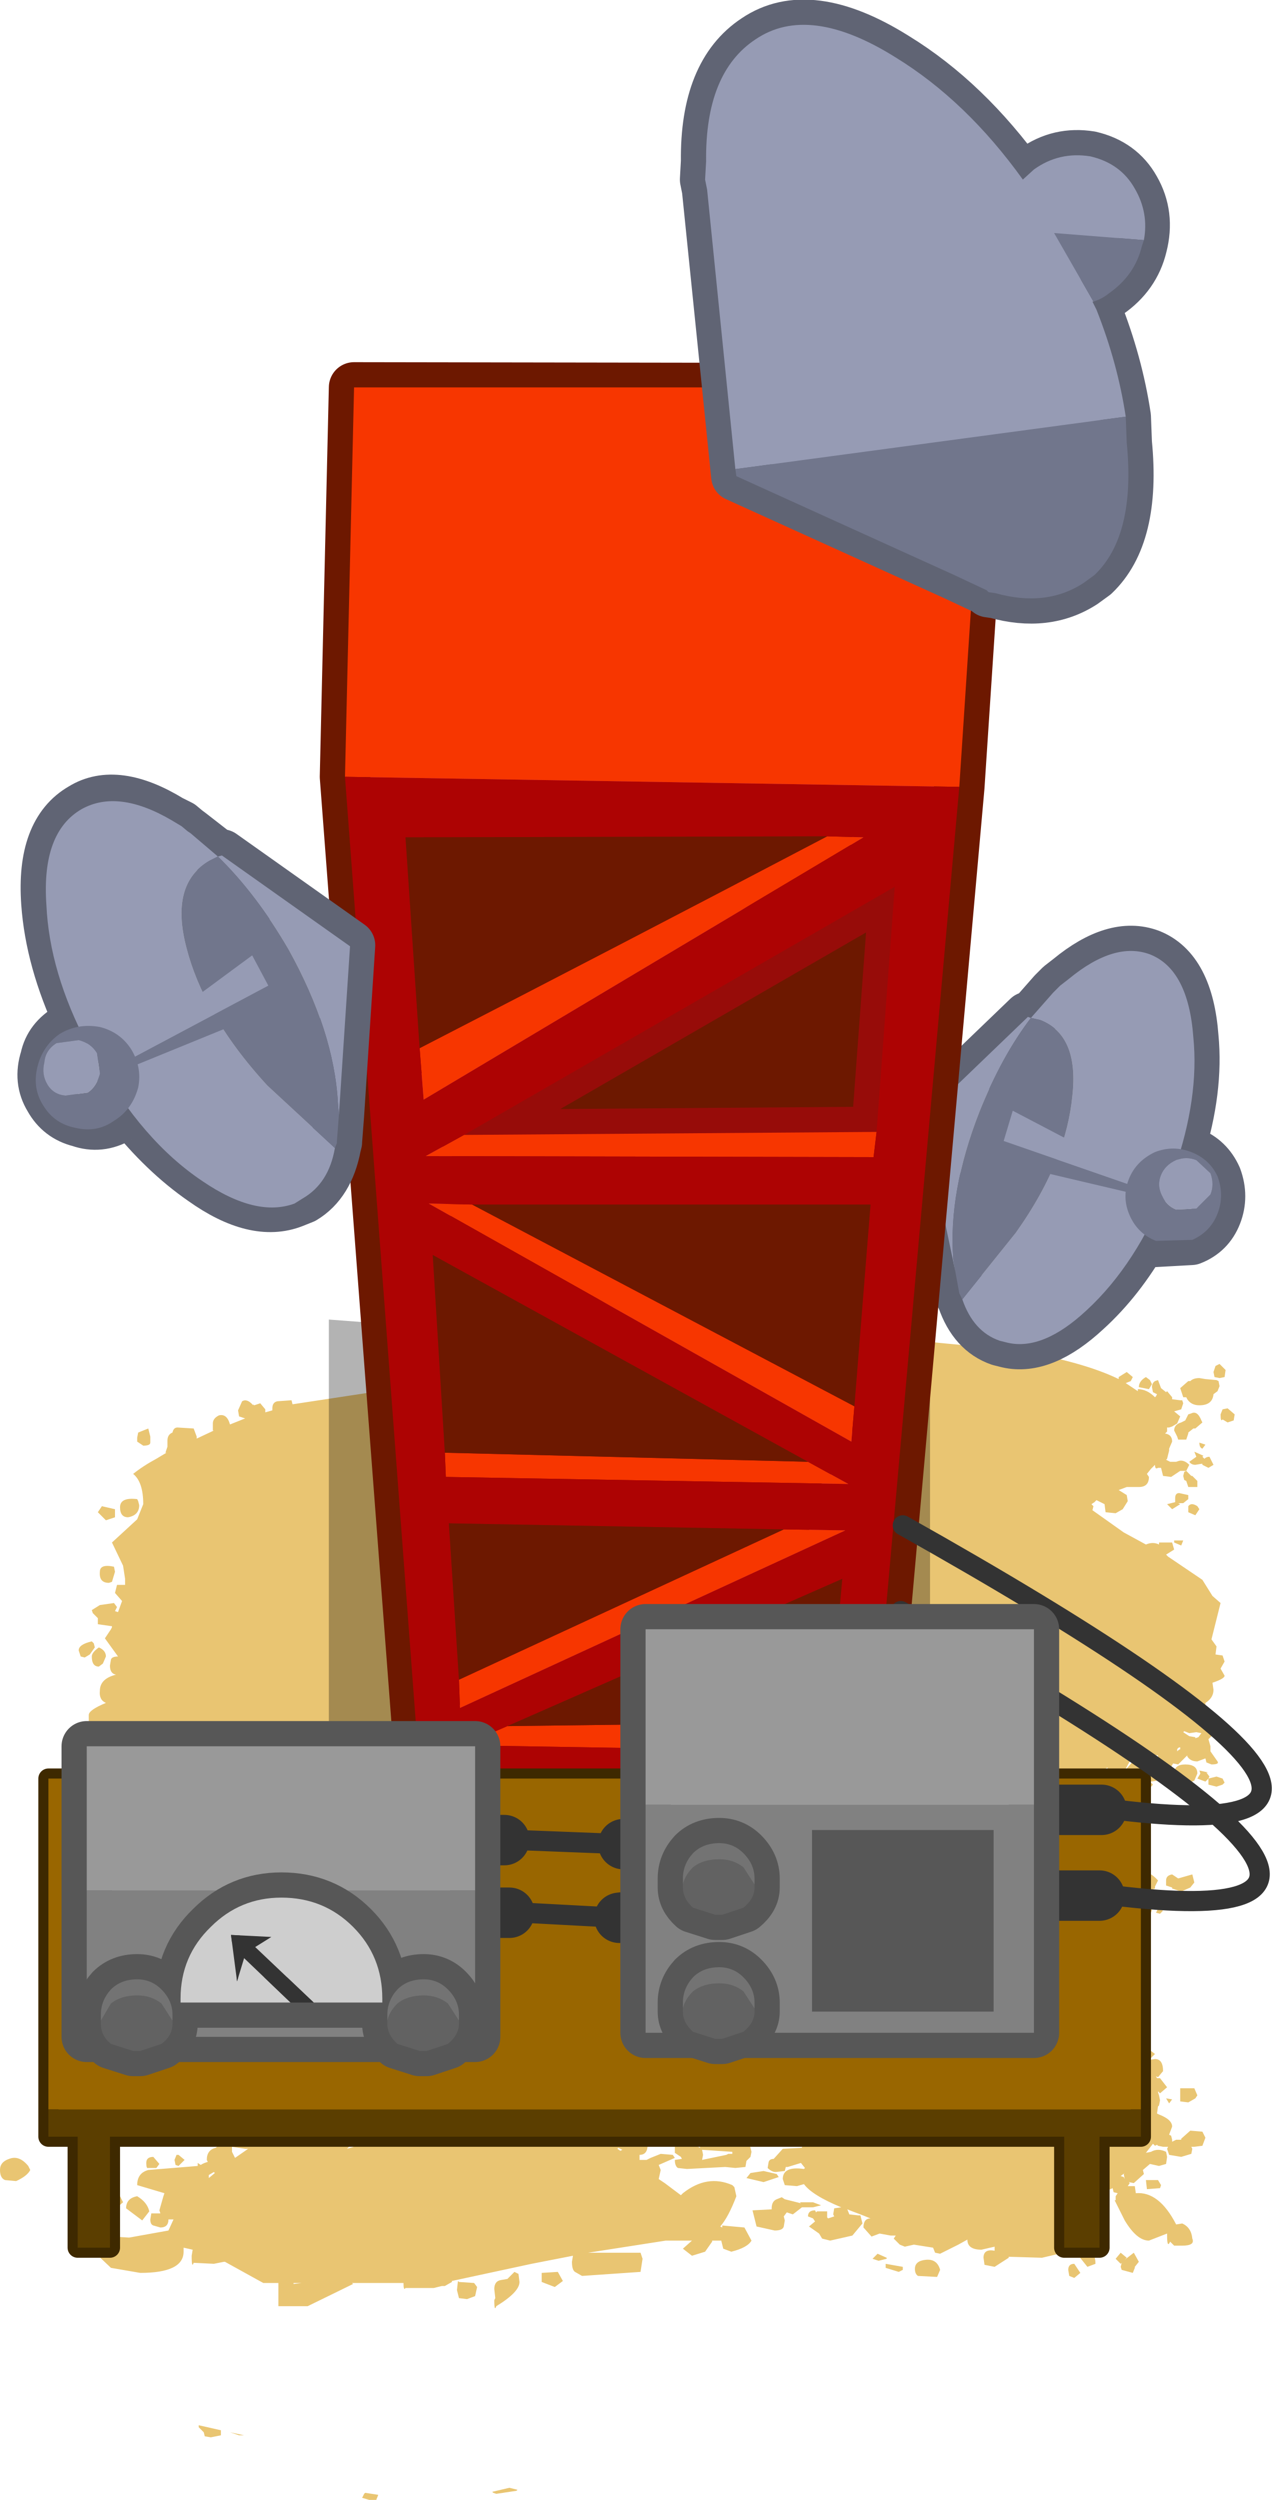 <?xml version="1.0" encoding="UTF-8" standalone="no"?>
<svg xmlns:xlink="http://www.w3.org/1999/xlink" height="123.9px" width="63.05px" xmlns="http://www.w3.org/2000/svg">
  <g transform="matrix(1.0, 0.0, 0.0, 1.0, -0.5, 62.3)">
    <path d="M61.2 5.95 L60.95 6.0 60.7 5.95 60.65 5.7 60.75 5.4 60.95 5.3 61.25 5.6 61.2 5.95 M60.9 6.15 L60.95 6.4 60.85 6.65 60.65 6.8 Q60.6 7.35 59.95 7.35 59.55 7.35 59.35 7.05 L59.3 6.95 59.15 6.95 59.0 6.5 59.4 6.15 59.5 6.15 Q59.65 6.0 59.95 6.0 L60.25 6.05 60.8 6.1 60.9 6.15 M61.7 7.8 L61.65 8.1 61.35 8.2 61.1 8.05 Q61.0 8.2 61.0 7.8 L61.1 7.55 61.35 7.5 61.7 7.8 M59.3 10.6 L59.0 10.6 58.55 10.9 58.15 10.85 58.05 10.45 57.9 10.45 Q57.75 10.55 57.75 10.3 L57.55 10.5 57.35 10.75 57.45 10.9 Q57.45 11.4 56.95 11.4 L56.35 11.4 55.95 11.55 56.35 11.8 56.4 12.1 56.15 12.5 55.8 12.7 55.3 12.65 55.25 12.25 54.85 12.05 54.75 12.15 54.6 12.25 54.7 12.35 54.65 12.55 56.2 13.65 57.3 14.25 Q57.65 14.1 57.95 14.25 L57.95 14.15 58.6 14.15 58.7 14.5 58.3 14.75 58.4 14.85 60.1 16.0 60.6 16.8 61.0 17.15 60.55 18.95 60.8 19.3 60.75 19.7 61.1 19.75 61.2 20.05 61.0 20.4 61.2 20.75 Q61.2 20.9 60.6 21.1 L60.65 21.45 Q60.65 21.85 60.25 22.1 L60.25 22.3 60.25 22.4 60.4 22.6 Q60.7 22.7 60.7 23.1 L60.7 23.35 60.8 23.5 60.4 23.9 60.5 24.25 60.5 24.5 60.85 25.0 Q60.95 25.15 60.55 25.15 L60.3 25.05 60.25 24.85 59.85 25.0 Q59.5 25.0 59.35 24.75 L59.35 24.7 58.9 25.15 58.65 25.1 58.5 25.35 58.5 25.45 Q58.3 25.95 57.5 26.0 L57.65 26.15 57.3 26.55 56.9 26.15 57.3 26.0 57.15 25.85 57.1 25.85 56.8 25.75 56.7 25.7 56.4 25.6 56.35 25.35 56.7 24.95 57.3 24.9 57.4 24.95 57.45 25.2 57.5 25.2 57.8 25.15 58.0 24.95 57.9 24.9 57.9 24.7 57.2 24.65 56.5 25.0 56.25 25.45 56.3 25.55 56.35 25.7 56.2 26.1 56.7 26.15 56.75 26.25 56.7 26.55 Q56.7 26.7 56.35 26.7 L55.8 26.45 55.65 26.55 55.3 26.05 55.3 25.9 55.15 25.9 54.85 25.85 54.8 25.6 54.7 25.65 54.65 25.85 54.7 25.85 54.75 26.15 Q54.75 26.55 54.25 26.55 L53.85 26.55 53.8 26.3 Q53.5 27.1 52.75 27.25 L52.65 27.5 52.25 27.75 50.8 28.7 Q51.1 28.7 51.2 29.05 L50.8 29.35 50.5 29.1 50.35 29.25 50.75 29.55 50.8 29.65 50.8 29.8 50.7 30.3 51.0 30.6 50.95 30.45 Q51.1 30.25 51.75 30.45 L51.9 30.7 51.45 31.0 51.35 31.0 51.6 31.25 Q51.65 31.1 51.95 31.1 52.35 31.1 52.75 31.4 L52.65 31.7 52.0 31.8 52.15 32.0 Q52.8 32.15 52.8 32.5 L52.55 32.95 52.55 33.0 53.15 33.25 53.15 33.35 53.5 33.3 Q54.25 33.3 54.25 33.75 L54.15 34.15 53.5 34.2 53.25 34.2 53.3 34.4 53.85 34.45 53.85 35.0 53.4 35.15 53.45 35.45 53.3 35.8 53.45 35.9 53.35 36.25 53.6 36.4 53.6 36.35 54.45 36.4 54.55 36.8 54.4 37.35 54.55 37.35 Q55.1 37.4 56.0 37.95 L55.9 38.2 55.45 38.35 55.65 38.55 56.1 38.45 Q56.7 38.55 56.95 38.9 L57.75 39.5 57.45 39.8 57.75 39.75 Q58.15 39.75 58.15 40.35 L57.9 40.65 57.8 40.6 57.85 40.7 58.0 40.7 58.35 41.15 58.0 41.45 57.9 41.35 57.9 41.4 57.95 41.55 58.0 41.8 57.95 42.05 57.9 42.1 57.85 42.45 57.95 42.5 Q58.6 42.75 58.6 43.1 L58.45 43.5 58.55 43.55 58.6 43.75 58.6 43.85 58.8 43.75 59.05 43.75 59.05 43.7 59.5 43.3 60.1 43.35 60.25 43.65 60.1 44.05 59.7 44.1 59.55 44.1 59.6 44.2 59.55 44.45 59.05 44.6 58.45 44.5 58.35 44.2 58.4 44.1 58.15 44.1 57.9 44.05 57.85 44.0 57.75 44.05 57.65 43.95 57.3 44.4 57.55 44.35 Q57.9 44.15 58.3 44.35 L58.35 44.6 58.3 44.95 57.95 45.05 57.5 44.95 57.15 45.25 57.2 45.45 56.7 45.9 56.45 45.85 56.5 45.9 56.4 46.05 56.75 46.05 56.8 46.4 Q57.95 46.3 58.8 47.95 L59.1 47.9 Q59.55 48.1 59.6 48.65 59.75 49.0 59.1 49.0 L58.7 49.0 58.5 48.8 Q58.35 49.15 58.35 48.5 L58.35 48.4 57.45 48.75 Q56.85 48.75 56.25 47.75 L55.75 46.75 55.8 46.75 55.8 46.55 55.9 46.4 55.7 46.35 55.65 46.15 55.2 46.35 55.1 46.4 54.15 47.1 54.45 47.1 54.55 47.15 54.55 47.05 54.8 46.75 Q55.0 46.6 55.1 46.6 L55.4 46.9 54.9 47.35 55.4 47.85 54.95 48.25 54.8 48.25 54.5 48.65 53.9 48.95 53.15 48.5 53.5 49.0 53.0 49.4 52.15 49.6 50.5 49.55 50.5 49.6 49.8 50.05 49.3 49.95 49.25 49.6 Q49.25 49.15 49.8 49.25 L49.8 49.05 49.15 49.2 Q48.45 49.2 48.45 48.7 L48.0 48.95 47.1 49.4 46.85 49.35 46.75 49.1 45.8 48.95 45.35 49.05 45.1 48.95 44.8 48.65 44.9 48.5 44.65 48.5 44.1 48.4 43.7 48.55 43.3 48.1 Q43.3 47.65 43.65 47.65 L43.15 47.45 42.75 47.3 42.5 47.2 42.6 47.45 43.05 47.5 43.15 47.5 43.25 47.9 42.75 48.5 41.65 48.75 41.25 48.65 41.1 48.4 40.6 48.05 40.9 47.8 40.8 47.65 40.55 47.55 Q40.55 47.25 40.9 47.25 L40.95 47.35 41.0 47.3 41.5 47.3 41.5 47.6 41.55 47.65 41.85 47.55 41.8 47.45 41.85 47.15 42.2 47.1 Q40.75 46.5 40.35 45.95 L40.0 46.05 39.4 46.0 39.3 45.7 Q39.3 45.05 40.35 45.2 L40.4 45.15 40.2 44.9 39.55 45.1 39.45 45.1 39.4 45.3 38.95 45.35 Q38.75 45.35 38.55 45.15 L38.6 44.85 Q38.65 44.7 38.85 44.7 L39.3 44.2 40.25 44.15 Q40.3 43.45 40.75 43.25 41.2 43.05 41.2 43.85 L41.25 43.85 41.75 43.2 41.75 42.95 41.4 43.25 40.9 43.1 40.85 42.7 40.85 42.6 40.25 42.85 40.25 43.0 40.4 43.4 40.25 43.8 39.95 43.9 Q39.4 43.9 39.4 43.45 L39.4 43.35 39.3 43.35 39.3 43.15 38.7 43.25 Q39.1 43.4 39.0 43.8 L38.7 44.05 38.25 43.8 38.15 43.55 38.2 43.4 37.9 43.45 37.9 43.55 37.65 43.95 37.75 44.35 37.7 44.6 37.5 44.8 37.45 45.1 36.95 45.15 36.45 45.1 34.55 45.2 34.1 45.15 Q33.95 45.05 33.95 44.75 L34.3 44.7 34.25 44.6 33.95 44.4 33.95 44.1 34.05 43.8 32.85 43.65 32.7 43.75 32.55 43.8 32.6 44.0 Q32.6 44.5 32.2 44.5 L32.2 44.6 32.2 44.75 32.5 44.75 32.55 44.75 32.75 44.65 33.25 44.45 33.85 44.5 33.95 44.65 33.15 45.0 33.25 45.25 33.15 45.7 33.45 45.9 33.85 46.2 34.25 46.5 34.35 46.4 Q35.55 45.45 36.8 46.0 L36.9 46.1 37.0 46.55 Q36.6 47.6 36.2 48.05 L36.3 48.1 36.3 48.0 37.4 48.1 37.75 48.75 Q37.55 49.1 36.75 49.3 L36.35 49.15 36.25 48.75 35.8 48.75 35.8 48.8 35.45 49.3 34.8 49.5 34.35 49.15 34.8 48.75 33.5 48.75 29.65 49.35 32.25 49.35 32.35 49.65 32.25 50.3 29.35 50.5 29.0 50.3 Q28.85 50.2 28.85 49.8 L28.9 49.5 26.85 49.9 22.9 50.75 22.9 50.8 22.55 51.0 22.4 51.0 22.0 51.1 20.6 51.1 Q20.5 51.25 20.5 50.85 L17.95 50.85 18.0 50.9 15.75 52.0 14.3 52.0 14.3 50.85 13.55 50.85 11.65 49.8 11.6 49.8 11.1 49.9 10.1 49.85 Q10.0 50.15 10.0 49.5 L10.05 49.2 9.6 49.1 9.6 49.3 Q9.6 50.35 7.45 50.35 L6.0 50.1 5.1 49.25 5.2 48.8 5.2 48.55 Q5.2 48.3 5.5 48.25 5.9 48.2 6.05 48.5 L6.05 48.55 6.9 48.6 8.85 48.25 9.1 47.7 8.85 47.7 Q8.85 48.1 8.45 48.1 L8.1 48.0 Q7.95 47.95 7.95 47.7 L8.0 47.4 8.45 47.4 8.4 47.25 8.6 46.55 8.65 46.4 7.3 46.0 Q7.3 45.4 7.85 45.25 L10.3 45.05 10.3 44.9 10.45 45.0 Q10.6 44.9 10.8 44.85 L10.75 44.75 Q10.75 44.25 11.2 44.15 11.5 43.8 11.9 43.8 L12.0 44.05 12.0 43.85 Q12.0 43.5 12.35 43.3 L11.25 43.0 10.1 42.4 9.85 42.45 9.4 42.3 9.35 41.95 9.4 41.9 Q8.4 41.7 8.1 40.8 L7.8 40.55 7.75 40.6 7.3 40.7 6.95 40.45 6.85 40.1 6.9 40.05 7.15 39.6 6.85 39.35 7.0 39.2 7.3 39.0 6.7 39.05 6.4 39.1 6.05 39.05 6.05 38.8 Q6.05 38.5 6.2 38.45 6.45 38.35 6.7 38.6 L6.7 38.5 7.25 38.5 7.45 38.35 7.55 38.4 7.55 38.35 7.45 37.8 7.3 37.7 Q7.15 37.65 7.15 37.3 L7.25 37.3 7.1 37.15 Q6.65 36.65 6.5 35.5 L6.3 35.5 6.35 35.75 6.35 35.85 6.5 36.0 6.6 36.2 6.45 36.45 6.05 36.3 6.05 36.25 5.65 36.3 5.4 36.2 5.35 35.95 5.6 35.6 5.75 35.5 5.35 35.1 Q5.35 34.7 5.75 34.75 L6.0 34.95 6.1 34.85 6.3 34.6 6.35 34.65 5.9 33.25 5.5 32.1 6.15 29.95 5.9 29.8 5.9 29.45 6.0 29.45 5.8 29.3 5.95 29.15 5.9 29.05 Q5.1 29.05 5.05 28.5 L4.95 28.1 Q4.95 27.45 5.75 27.65 L5.85 27.65 5.9 27.95 5.9 28.05 6.6 27.35 6.9 27.05 6.75 26.85 6.7 26.55 6.75 26.15 7.0 26.05 Q7.05 25.7 7.35 25.5 L8.55 25.45 8.55 25.75 8.55 25.85 8.85 25.7 8.8 25.5 Q8.8 25.1 9.15 24.9 L9.1 24.9 8.85 24.9 8.3 24.8 8.25 24.6 7.85 24.15 7.95 23.85 7.8 23.7 7.45 23.8 7.4 23.75 7.35 23.75 7.4 24.05 7.3 24.3 Q7.35 24.45 7.0 24.45 L6.7 24.3 6.6 24.2 6.65 24.0 6.3 24.1 6.1 23.9 5.65 23.9 Q4.8 23.9 4.8 23.35 L4.9 23.0 4.9 22.7 Q4.9 22.45 5.75 22.1 5.4 21.95 5.45 21.5 5.45 20.9 6.25 20.7 5.95 20.65 5.95 20.25 L6.0 19.95 Q6.05 19.8 6.35 19.8 L5.7 18.9 6.0 18.45 6.05 18.35 6.05 18.3 5.35 18.2 5.35 17.9 5.1 17.65 5.05 17.5 5.45 17.25 6.15 17.15 6.3 17.35 6.2 17.55 6.35 17.6 6.55 17.05 6.2 16.65 6.3 16.25 6.7 16.25 6.7 15.95 6.6 15.3 6.05 14.15 7.3 13.0 7.6 12.25 Q7.6 11.15 7.1 10.75 7.6 10.35 8.25 10.0 L8.75 9.7 8.7 9.7 8.8 9.4 8.8 9.1 Q8.8 8.8 9.05 8.7 9.1 8.45 9.3 8.45 L10.1 8.5 10.25 8.9 10.25 9.0 11.1 8.6 11.05 8.6 11.05 8.25 Q11.05 8.0 11.35 7.85 11.75 7.75 11.9 8.3 L12.65 8.0 12.35 7.9 12.3 7.6 12.5 7.15 Q12.75 7.0 13.05 7.35 L13.05 7.3 13.1 7.35 13.4 7.25 13.65 7.55 13.65 7.7 14.0 7.6 14.0 7.5 Q14.0 7.2 14.25 7.15 L14.95 7.1 15.0 7.3 20.6 6.45 20.6 6.4 24.4 6.4 Q27.3 6.5 28.5 7.95 28.85 6.85 29.65 5.85 31.7 3.1 35.5 3.15 L50.65 4.6 Q54.1 5.15 55.95 6.05 L55.95 5.95 56.35 5.7 56.65 5.95 56.55 6.15 56.3 6.25 56.9 6.65 56.9 6.55 Q57.35 6.55 57.75 6.95 L57.8 6.9 57.85 6.8 57.65 6.7 57.6 6.45 Q57.6 6.25 57.75 6.15 L57.9 6.1 58.05 6.5 58.3 6.7 58.35 6.65 58.6 6.95 58.6 7.05 59.0 7.1 59.1 7.1 59.15 7.25 59.05 7.55 58.7 7.65 59.0 7.9 58.85 8.25 58.6 8.4 58.45 8.45 58.35 8.45 58.35 8.65 58.25 8.75 Q58.6 8.8 58.6 9.15 L58.45 9.5 58.45 9.6 58.35 10.0 58.3 10.05 58.5 10.15 58.8 10.15 58.95 10.1 Q59.2 10.05 59.45 10.3 L59.3 10.6 59.55 10.85 59.6 10.85 59.85 11.1 59.85 11.4 59.4 11.4 59.3 11.1 59.2 11.05 59.15 10.85 59.2 10.65 59.3 10.6 M57.5 6.1 L57.6 6.3 57.45 6.55 56.95 6.45 Q56.95 6.15 57.3 5.95 L57.5 6.1 M59.25 8.1 L59.4 7.8 59.55 7.75 Q59.85 7.6 60.05 8.1 L60.1 8.2 59.75 8.5 59.65 8.5 59.4 8.7 59.4 8.75 59.3 9.05 58.9 9.05 58.85 8.9 58.7 8.6 Q58.7 8.3 59.05 8.2 L59.25 8.1 M60.45 9.9 L60.65 10.3 60.4 10.45 60.1 10.3 60.1 10.25 60.05 10.25 59.75 10.3 Q59.55 10.3 59.45 10.15 L59.8 9.9 59.7 9.65 60.15 9.85 60.1 9.9 60.2 10.0 Q60.3 9.9 60.45 9.9 M60.1 9.5 Q59.95 9.45 59.95 9.2 L60.25 9.3 60.1 9.5 M58.75 11.95 Q58.75 11.7 58.95 11.7 L59.4 11.8 59.4 12.0 59.15 12.2 58.9 12.2 59.0 12.25 58.6 12.5 58.35 12.25 58.75 12.15 58.75 11.95 M59.85 12.35 L59.95 12.5 59.75 12.8 59.4 12.65 59.4 12.35 Q59.55 12.15 59.85 12.35 M59.15 14.05 L59.05 14.3 58.7 14.15 58.7 14.05 59.15 14.05 M58.85 24.5 Q58.95 24.4 59.0 24.4 L59.0 24.3 Q58.9 24.3 58.85 24.4 L58.85 24.5 M59.15 23.55 L59.45 23.75 59.75 23.8 59.75 23.85 59.9 23.8 60.05 23.6 59.8 23.55 59.45 23.6 59.2 23.5 59.15 23.55 M59.7 25.95 L59.25 26.15 58.7 25.85 58.7 25.6 Q58.7 25.15 59.25 25.15 59.85 25.15 59.85 25.6 L59.7 25.95 M60.4 25.85 L60.25 26.0 59.85 25.85 60.0 25.6 59.95 25.45 60.4 25.55 60.3 25.55 60.45 25.75 60.4 25.85 60.8 25.75 61.1 25.85 61.2 26.05 61.1 26.15 60.8 26.25 60.4 26.15 60.4 25.85 M57.9 30.9 L57.75 31.2 57.75 31.3 57.45 31.4 57.3 31.3 57.05 31.55 56.55 31.15 56.75 30.85 Q56.8 30.55 57.15 30.5 57.5 30.45 57.9 30.9 M58.6 30.6 L58.9 30.8 59.6 30.6 59.7 31.0 59.5 31.25 59.05 31.45 58.6 31.3 58.6 31.25 58.3 31.15 58.3 30.9 Q58.3 30.65 58.6 30.6 M55.4 25.45 L55.5 25.55 55.75 25.5 55.65 25.45 55.4 25.45 55.4 25.3 55.3 25.35 55.4 25.45 M52.2 28.7 L52.1 28.35 Q52.1 27.7 52.8 27.7 53.15 27.7 53.3 27.9 L53.3 27.8 Q53.9 27.8 54.15 28.05 54.0 28.45 53.6 28.5 L53.45 28.3 53.45 28.35 Q53.45 29.05 52.8 29.05 L52.2 28.7 M53.6 30.75 L53.7 31.2 53.2 31.4 52.9 31.3 52.75 31.2 52.75 31.0 52.9 30.75 Q53.2 30.6 53.6 30.75 M54.6 31.5 L54.3 31.55 53.85 31.4 Q53.9 31.25 54.4 31.05 L54.45 31.1 Q54.5 30.65 55.05 30.95 L55.7 31.3 55.45 31.5 55.95 31.45 56.0 31.75 55.5 32.25 55.1 31.75 55.4 31.5 54.85 31.55 54.6 31.45 54.6 31.5 M52.75 35.0 L52.85 35.0 52.8 34.95 52.75 34.95 52.75 35.0 M55.0 34.4 Q55.4 34.4 55.4 35.0 L55.4 35.3 54.95 35.45 Q54.7 35.45 54.6 35.15 L54.55 34.9 54.25 34.75 54.15 34.45 54.85 34.4 55.0 34.4 M58.3 31.45 L59.0 31.55 59.15 31.75 58.6 32.1 58.45 31.95 Q58.5 32.1 58.15 32.1 L57.9 32.05 57.9 31.95 57.8 31.95 57.75 31.75 57.8 31.55 58.25 31.55 58.3 31.45 M58.15 32.4 L58.0 32.55 57.8 32.5 57.9 32.3 58.15 32.4 M56.95 31.95 Q57.25 31.75 57.6 32.35 L57.5 32.65 57.2 32.85 Q56.75 32.85 56.75 32.4 56.75 32.1 56.95 31.95 M49.7 29.35 L49.6 29.3 49.45 29.35 49.7 29.55 49.7 29.45 49.7 29.35 M41.2 47.0 L40.8 47.1 40.25 47.1 39.8 47.45 39.5 47.35 39.35 47.55 39.4 47.75 39.35 48.05 Q39.3 48.25 38.9 48.25 L38.0 48.05 37.8 47.25 38.75 47.2 38.75 47.15 Q38.75 46.8 39.0 46.7 L39.25 46.6 39.4 46.7 40.2 46.9 40.15 46.85 40.8 46.85 41.2 47.0 M59.75 41.7 L59.4 41.9 59.0 41.85 59.0 41.2 59.7 41.2 59.85 41.55 59.75 41.7 M58.6 41.75 L58.45 41.95 58.3 41.7 58.6 41.75 M53.15 48.5 L53.3 48.2 53.1 48.25 52.85 48.2 52.9 48.4 52.9 48.5 53.15 48.5 M56.25 45.4 L56.05 45.55 56.2 45.6 56.25 45.7 56.2 45.45 56.25 45.4 M57.3 45.75 L57.9 45.75 58.05 46.0 58.0 46.15 57.35 46.2 57.3 45.75 M7.95 9.2 Q7.95 9.35 7.6 9.35 L7.3 9.15 7.3 8.95 7.35 8.7 7.85 8.5 7.95 8.9 7.95 9.2 M7.4 12.3 Q7.4 12.8 6.85 12.9 6.45 12.9 6.45 12.4 6.45 11.9 7.3 12.0 L7.35 12.1 7.4 12.3 M6.2 12.9 L5.75 13.05 5.35 12.65 5.55 12.35 6.2 12.5 6.2 12.9 M5.45 15.6 Q5.45 15.2 6.15 15.35 L6.2 15.6 6.05 16.1 5.9 16.15 Q5.4 16.15 5.45 15.6 M4.4 19.5 Q4.4 19.2 5.05 19.05 L5.15 19.15 5.2 19.35 4.95 19.7 4.7 19.85 4.5 19.8 4.4 19.5 M5.75 19.8 L5.6 20.15 5.4 20.3 Q5.05 20.3 5.05 19.8 5.05 19.6 5.4 19.35 5.75 19.5 5.75 19.8 M15.1 25.15 L15.2 25.2 15.2 25.15 15.1 25.15 M7.05 24.9 Q7.3 24.7 7.7 24.65 L7.75 25.15 7.3 25.45 6.9 25.0 7.05 24.9 M5.65 25.15 L5.4 25.6 5.05 25.35 4.9 25.15 4.95 24.9 5.6 24.9 5.65 25.15 M6.3 25.45 L6.05 25.55 5.9 25.2 6.3 25.45 M5.9 29.95 L5.7 30.4 5.35 30.6 4.8 30.5 4.8 30.45 4.7 30.6 4.4 30.35 Q4.4 30.1 4.7 30.0 L4.8 30.05 Q4.95 29.45 5.8 29.65 L5.9 29.95 M5.5 36.9 L5.2 37.0 5.1 36.75 Q5.4 36.75 5.5 36.9 M6.85 36.95 L7.0 37.1 7.0 37.4 6.7 37.55 6.5 37.45 6.45 37.15 6.45 36.95 6.85 36.95 M5.3 37.65 L5.0 37.6 4.95 37.55 4.9 37.3 Q4.9 36.95 5.75 36.95 L5.9 37.25 5.3 37.65 M7.3 42.15 L7.95 42.15 8.1 42.4 7.6 42.85 Q7.3 42.7 7.3 42.6 L7.3 42.15 M2.0 45.25 Q1.85 45.55 1.3 45.8 L0.75 45.75 Q0.5 45.65 0.5 45.25 0.5 44.85 0.95 44.7 1.45 44.5 1.9 45.05 L2.0 45.25 M9.25 44.5 L9.35 44.5 9.65 44.75 9.35 45.05 9.2 45.0 9.15 44.75 9.25 44.5 M7.75 44.9 Q7.75 44.6 8.1 44.6 L8.4 44.95 8.25 45.15 7.85 45.15 Q7.75 45.2 7.75 44.9 M6.3 46.25 L6.6 46.85 6.25 47.15 5.3 47.05 5.25 46.15 6.3 46.25 M6.75 47.15 Q6.75 46.65 7.3 46.55 7.8 46.85 7.9 47.3 L7.55 47.75 6.75 47.15 M13.4 43.55 L13.4 43.7 13.4 43.75 13.65 43.6 13.4 43.55 M12.0 44.35 L12.15 44.65 12.8 44.2 12.65 44.2 12.0 44.1 12.0 44.35 M10.85 45.55 L10.85 45.65 11.15 45.4 11.1 45.35 10.85 45.5 10.85 45.55 M18.05 44.1 L17.85 44.05 17.7 44.2 18.05 44.1 M35.35 44.5 L35.3 44.75 36.5 44.5 36.6 44.45 36.8 44.45 36.8 44.35 35.3 44.25 35.35 44.5 M34.95 43.8 L35.0 44.05 35.2 44.15 35.2 43.95 35.25 43.8 34.95 43.8 M31.15 44.15 L31.1 44.2 31.25 44.3 31.35 44.25 31.15 44.15 M38.35 45.85 L37.5 45.65 37.7 45.4 38.35 45.3 39.0 45.45 39.1 45.6 38.35 45.85 M28.4 50.75 L28.0 51.05 27.35 50.8 27.35 50.35 28.15 50.3 28.4 50.75 M26.25 50.8 Q26.25 51.3 25.1 52.0 25.0 52.3 25.0 51.7 L25.05 51.6 25.0 51.15 Q25.0 50.75 25.35 50.7 L25.65 50.65 26.0 50.3 26.2 50.4 26.25 50.8 M24.0 50.85 L24.15 51.05 24.05 51.5 23.65 51.65 23.25 51.6 23.15 51.2 23.2 50.75 23.25 50.8 24.0 50.85 M24.9 61.2 L25.75 61.0 26.15 61.1 26.1 61.15 25.1 61.3 24.95 61.25 24.9 61.2 M15.05 50.9 L15.45 50.85 15.05 50.85 15.05 50.9 M10.35 57.9 L11.45 58.15 11.45 58.4 10.95 58.5 10.65 58.45 10.6 58.25 10.35 58.0 10.35 57.9 M11.9 58.25 L12.6 58.4 12.35 58.4 11.9 58.25 M18.6 61.25 L19.25 61.35 19.15 61.6 18.8 61.6 18.45 61.5 18.55 61.3 18.6 61.25 M56.75 50.05 L56.75 50.1 56.65 50.35 56.1 50.2 56.05 50.05 56.1 49.85 56.05 49.9 55.8 49.65 56.05 49.35 56.35 49.6 56.25 49.7 56.7 49.35 56.95 49.8 56.75 50.05 M53.75 49.9 L54.05 50.35 53.75 50.6 53.5 50.5 53.45 50.2 Q53.45 49.9 53.75 49.9 M54.0 49.55 Q54.0 49.0 54.35 49.15 54.8 49.3 54.8 49.9 L54.4 50.05 54.0 49.55 M46.95 50.55 L46.0 50.5 Q45.85 50.4 45.85 50.15 45.85 49.75 46.4 49.7 46.95 49.65 47.1 50.2 L46.95 50.55 M44.45 49.65 L44.05 49.75 43.75 49.65 44.0 49.4 44.45 49.6 44.45 49.65 M45.25 50.2 L45.05 50.3 44.4 50.1 44.4 49.9 45.25 50.05 45.25 50.2" fill="#e9c572" fill-rule="evenodd" stroke="none"/>
    <path d="M46.6 31.25 L16.8 29.0 16.8 3.1 46.6 5.35 46.6 31.25" fill="#000000" fill-opacity="0.298" fill-rule="evenodd" stroke="none"/>
    <path d="M59.5 -5.2 Q60.4 -4.85 60.8 -3.95 61.15 -3.0 60.8 -2.1 60.45 -1.2 59.55 -0.85 L57.75 -0.75 Q57.45 -0.85 57.25 -1.05 56.0 1.15 54.35 2.65 52.2 4.65 50.45 4.25 L50.05 4.15 Q48.75 3.7 48.2 2.1 L48.1 1.9 48.05 1.8 47.85 0.7 46.25 -6.9 51.45 -11.9 51.6 -11.85 52.7 -13.1 52.85 -13.25 53.05 -13.45 53.5 -13.8 Q55.75 -15.65 57.5 -15.0 59.4 -14.25 59.65 -10.9 59.9 -8.3 58.95 -5.25 L59.5 -5.2" fill="#cccccc" fill-rule="evenodd" stroke="none"/>
    <path d="M59.5 -5.2 Q60.4 -4.85 60.8 -3.95 61.15 -3.0 60.8 -2.1 60.45 -1.2 59.55 -0.85 L57.75 -0.75 Q57.45 -0.85 57.25 -1.05 56.0 1.15 54.35 2.65 52.2 4.65 50.45 4.25 L50.05 4.15 Q48.75 3.7 48.2 2.1 L48.1 1.9 48.05 1.8 47.85 0.7 46.25 -6.9 51.45 -11.9 51.6 -11.85 52.7 -13.1 52.85 -13.25 53.05 -13.45 53.5 -13.8 Q55.75 -15.65 57.5 -15.0 59.4 -14.25 59.65 -10.9 59.9 -8.3 58.95 -5.25 L59.5 -5.2 Z" fill="none" stroke="#606474" stroke-linecap="round" stroke-linejoin="round" stroke-width="2.5"/>
    <path d="M48.2 2.1 L50.85 -1.2 Q52.2 -3.1 52.9 -4.9 53.5 -6.45 53.65 -7.95 54.0 -11.0 52.05 -11.75 L51.6 -11.85 52.7 -13.1 52.85 -13.25 53.05 -13.45 53.5 -13.8 Q55.75 -15.65 57.5 -15.0 59.4 -14.25 59.65 -10.9 59.95 -7.9 58.7 -4.3 L58.4 -3.6 Q56.85 0.35 54.35 2.65 52.2 4.65 50.45 4.25 L50.05 4.15 Q48.75 3.7 48.2 2.1 M51.6 -11.85 Q50.15 -9.95 49.05 -7.2 47.5 -3.25 47.75 0.1 L47.85 0.7 46.25 -6.9 51.45 -11.9 51.6 -11.85" fill="#969bb4" fill-rule="evenodd" stroke="none"/>
    <path d="M51.6 -11.85 L52.05 -11.75 Q54.0 -11.0 53.65 -7.95 53.5 -6.45 52.9 -4.9 52.2 -3.1 50.85 -1.2 L48.2 2.1 48.1 1.9 48.05 1.8 47.85 0.7 47.75 0.1 Q47.5 -3.25 49.05 -7.2 50.15 -9.95 51.6 -11.85" fill="#71768c" fill-rule="evenodd" stroke="none"/>
    <path d="M60.05 -2.35 L49.85 -4.75 50.25 -5.75 60.05 -2.35" fill="#71768c" fill-rule="evenodd" stroke="none"/>
    <path d="M60.05 -2.35 L50.25 -5.75 50.7 -7.25 60.05 -2.35" fill="#969bb4" fill-rule="evenodd" stroke="none"/>
    <path d="M60.5 -4.15 L59.8 -4.8 Q59.3 -5.0 58.8 -4.8 58.25 -4.55 58.05 -4.05 57.85 -3.55 58.1 -3.05 58.3 -2.55 58.8 -2.35 L59.8 -2.4 60.5 -3.1 Q60.7 -3.6 60.5 -4.15 M56.45 -3.85 Q56.8 -4.75 57.75 -5.2 58.65 -5.55 59.55 -5.2 60.45 -4.85 60.85 -4.0 61.2 -3.05 60.85 -2.15 60.5 -1.25 59.6 -0.85 L57.8 -0.8 Q56.9 -1.15 56.5 -2.05 56.1 -2.95 56.45 -3.85" fill="#71768c" fill-rule="evenodd" stroke="none"/>
    <path d="M60.5 -4.15 Q60.7 -3.6 60.5 -3.1 L59.8 -2.4 58.8 -2.35 Q58.3 -2.55 58.1 -3.05 57.85 -3.55 58.05 -4.05 58.25 -4.55 58.8 -4.8 59.3 -5.0 59.8 -4.8 L60.5 -4.15" fill="#969bb4" fill-rule="evenodd" stroke="none"/>
    <path d="M17.6 -23.8 L18.05 -43.1 49.35 -43.05 48.05 -23.3 43.5 27.7 41.3 27.75 41.4 26.25 23.55 25.9 23.7 27.65 21.5 27.6 17.6 -23.8 M21.3 -10.35 Q31.45 -15.55 41.5 -20.85 L20.6 -20.8 21.3 -10.35 M23.3 20.95 L39.35 13.5 22.8 13.2 23.3 20.95 M22.55 9.7 L40.6 10.15 22.0 -0.1 22.55 9.7 M42.85 7.4 L43.7 -2.6 23.95 -2.6 42.85 7.4 M41.65 23.1 L42.25 15.95 25.7 23.25 41.65 23.1 M43.95 -6.2 L44.85 -18.35 23.55 -6.05 43.95 -6.2" fill="#f55450" fill-rule="evenodd" stroke="none"/>
    <path d="M22.55 9.7 L22.0 -0.1 40.6 10.15 22.55 9.7 M23.3 20.95 L22.8 13.2 39.35 13.5 23.3 20.95 M21.3 -10.35 L20.6 -20.8 41.5 -20.85 Q31.45 -15.55 21.3 -10.35 M42.85 7.4 L23.95 -2.6 43.7 -2.6 42.85 7.4 M41.65 23.1 L25.7 23.25 42.25 15.95 41.65 23.1" fill="#970c09" fill-rule="evenodd" stroke="none"/>
    <path d="M43.95 -6.2 L23.55 -6.05 44.85 -18.35 43.95 -6.2" fill="#6d1800" fill-rule="evenodd" stroke="none"/>
    <path d="M21.3 -10.35 Q31.45 -15.55 41.5 -20.85 L20.6 -20.8 21.3 -10.35 M23.3 20.95 L39.35 13.5 22.8 13.2 23.3 20.95 M22.55 9.7 L40.6 10.15 22.0 -0.1 22.55 9.7 M42.85 7.4 L23.95 -2.6 43.7 -2.6 42.85 7.4 M41.65 23.1 L42.25 15.95 25.7 23.25 41.65 23.1 M43.95 -6.2 L23.55 -6.05 44.85 -18.35 43.95 -6.2" fill="none" stroke="#970c09" stroke-linecap="round" stroke-linejoin="round" stroke-width="2.5"/>
    <path d="M17.6 -23.8 L21.5 27.6 23.7 27.65 23.55 25.9 41.4 26.25 41.3 27.75 43.5 27.7 48.05 -23.3 49.35 -43.05 18.05 -43.1 17.6 -23.8" fill="none" stroke="#6d1800" stroke-linecap="round" stroke-linejoin="round" stroke-width="2.5"/>
    <path d="M41.5 -20.85 L43.3 -20.8 21.5 -7.8 21.3 -10.35 Q31.4 -15.55 41.5 -20.85 M17.6 -23.8 L18.05 -43.1 49.35 -43.1 48.05 -23.3 17.6 -23.8 M42.85 7.4 L42.7 9.15 21.75 -2.65 23.9 -2.6 42.85 7.4 M43.95 -6.2 L43.8 -4.95 21.6 -5.0 23.5 -6.05 43.95 -6.2 M40.55 10.15 L42.55 11.25 22.6 10.9 22.55 9.7 40.55 10.15 M39.35 13.5 L42.4 13.55 23.3 22.35 23.25 20.95 39.35 13.5 M25.65 23.25 L41.6 23.05 41.5 24.5 23.45 24.2 25.65 23.25" fill="#f73600" fill-rule="evenodd" stroke="none"/>
    <path d="M21.3 -10.35 L21.5 -7.8 43.3 -20.8 41.5 -20.85 20.6 -20.8 21.3 -10.35 M17.6 -23.8 L48.05 -23.3 43.5 27.7 41.3 27.7 41.4 26.2 23.55 25.9 23.65 27.6 21.45 27.6 17.6 -23.8 M23.9 -2.6 L21.75 -2.65 42.7 9.15 42.85 7.4 43.65 -2.6 23.9 -2.6 M23.5 -6.05 L21.6 -5.0 43.8 -4.95 43.95 -6.2 44.85 -18.35 23.5 -6.05 M22.55 9.7 L22.6 10.9 42.55 11.25 40.55 10.15 21.95 -0.1 22.55 9.7 M23.25 20.95 L23.3 22.35 42.4 13.55 39.35 13.5 22.75 13.2 23.25 20.95 M25.65 23.25 L23.45 24.2 41.5 24.5 41.6 23.05 42.25 15.95 25.65 23.25" fill="#ad0303" fill-rule="evenodd" stroke="none"/>
    <path d="M21.3 -10.35 L20.6 -20.8 41.5 -20.85 Q31.4 -15.55 21.3 -10.35 M23.9 -2.6 L43.65 -2.6 42.85 7.4 23.9 -2.6 M22.55 9.7 L21.95 -0.1 40.55 10.15 22.55 9.7 M23.25 20.95 L22.75 13.2 39.35 13.5 23.25 20.95 M41.6 23.05 L25.65 23.25 42.25 15.95 41.6 23.05" fill="#6d1800" fill-rule="evenodd" stroke="none"/>
    <path d="M57.05 43.6 L55.0 43.6 55.0 49.1 53.25 49.1 53.25 43.6 5.95 43.6 5.95 49.1 4.35 49.1 4.35 43.6 2.9 43.6 2.9 25.85 57.05 25.85 57.05 43.6" fill="#996600" fill-rule="evenodd" stroke="none"/>
    <path d="M57.05 43.6 L55.0 43.6 55.0 49.1 53.25 49.1 53.25 43.6 5.95 43.6 5.95 49.1 4.35 49.1 4.35 43.6 2.9 43.6 2.9 25.85 57.05 25.85 57.05 43.6 Z" fill="none" stroke="#3e2900" stroke-linecap="round" stroke-linejoin="round" stroke-width="1.0"/>
    <path d="M51.75 -53.9 Q53.0 -54.8 54.55 -54.55 56.05 -54.2 56.75 -52.95 57.5 -51.65 57.1 -50.1 56.75 -48.65 55.45 -47.75 55.15 -47.5 54.7 -47.35 L54.65 -47.35 54.85 -46.95 Q55.9 -44.3 56.3 -41.65 L56.35 -40.35 Q56.8 -35.75 54.75 -33.8 L54.2 -33.4 Q52.35 -32.2 49.85 -32.9 L49.5 -32.95 49.4 -33.05 47.8 -33.8 37.0 -38.7 35.55 -52.9 35.45 -53.4 35.5 -54.3 Q35.45 -58.7 37.95 -60.35 40.6 -62.15 44.9 -59.45 48.4 -57.3 51.2 -53.4 L51.75 -53.9" fill="#969bb4" fill-rule="evenodd" stroke="none"/>
    <path d="M51.75 -53.9 Q53.0 -54.8 54.55 -54.55 56.05 -54.2 56.75 -52.95 57.5 -51.65 57.1 -50.1 56.75 -48.65 55.45 -47.75 55.15 -47.5 54.7 -47.35 L54.65 -47.35 54.85 -46.95 Q55.9 -44.3 56.3 -41.65 L56.35 -40.35 Q56.8 -35.75 54.75 -33.8 L54.2 -33.4 Q52.35 -32.2 49.85 -32.9 L49.5 -32.95 49.4 -33.05 47.8 -33.8 37.0 -38.7 35.55 -52.9 35.45 -53.4 35.5 -54.3 Q35.45 -58.7 37.95 -60.35 40.6 -62.15 44.9 -59.45 48.4 -57.3 51.2 -53.4 L51.75 -53.9 Z" fill="none" stroke="#606474" stroke-linecap="round" stroke-linejoin="round" stroke-width="2.5"/>
    <path d="M36.95 -39.05 L35.55 -52.9 35.45 -53.4 35.5 -54.3 Q35.45 -58.7 37.95 -60.35 40.6 -62.15 44.9 -59.45 48.4 -57.3 51.2 -53.4 L51.75 -53.9 Q53.0 -54.8 54.55 -54.55 56.05 -54.2 56.75 -52.95 57.45 -51.75 57.2 -50.4 L52.75 -50.75 54.7 -47.35 54.65 -47.35 54.85 -46.95 Q55.9 -44.3 56.3 -41.65 L36.95 -39.05" fill="#969bb4" fill-rule="evenodd" stroke="none"/>
    <path d="M36.95 -39.05 L56.3 -41.65 56.35 -40.35 Q56.8 -35.75 54.75 -33.8 L54.2 -33.4 Q52.35 -32.2 49.85 -32.9 L49.5 -32.95 49.4 -33.05 47.8 -33.8 37.0 -38.7 36.95 -39.05 M54.7 -47.35 L52.75 -50.75 57.2 -50.4 57.1 -50.1 Q56.75 -48.65 55.45 -47.75 55.15 -47.5 54.7 -47.35" fill="#71768c" fill-rule="evenodd" stroke="none"/>
    <path d="M2.75 -9.85 Q2.95 -10.8 3.9 -11.35 L4.45 -11.6 Q3.0 -14.7 2.8 -17.55 2.55 -21.1 4.55 -22.25 6.25 -23.3 8.95 -21.65 L9.45 -21.4 9.75 -21.15 9.95 -21.0 11.3 -19.95 11.5 -19.95 17.85 -15.45 17.3 -7.05 17.2 -5.75 17.2 -5.7 17.15 -5.5 Q16.8 -3.65 15.55 -2.9 L15.05 -2.7 Q13.15 -1.95 10.55 -3.8 8.6 -5.15 6.9 -7.3 L6.4 -6.9 Q5.45 -6.35 4.45 -6.7 3.45 -6.95 2.95 -7.85 2.4 -8.75 2.75 -9.85" fill="#cccccc" fill-rule="evenodd" stroke="none"/>
    <path d="M2.75 -9.85 Q2.4 -8.75 2.95 -7.85 3.45 -6.95 4.45 -6.7 5.45 -6.35 6.4 -6.9 L6.9 -7.3 Q8.6 -5.15 10.55 -3.8 13.15 -1.95 15.05 -2.7 L15.55 -2.9 Q16.8 -3.65 17.15 -5.5 L17.2 -5.7 17.2 -5.75 17.3 -7.05 17.85 -15.45 11.5 -19.95 11.3 -19.95 9.95 -21.0 9.75 -21.15 9.45 -21.4 8.95 -21.65 Q6.25 -23.3 4.55 -22.25 2.55 -21.1 2.8 -17.55 3.0 -14.7 4.45 -11.6 L3.9 -11.35 Q2.95 -10.8 2.75 -9.85 Z" fill="none" stroke="#606474" stroke-linecap="round" stroke-linejoin="round" stroke-width="2.5"/>
    <path d="M17.1 -5.4 L13.75 -8.5 Q12.05 -10.35 11.05 -12.15 10.15 -13.75 9.75 -15.3 8.9 -18.5 10.9 -19.65 L11.3 -19.85 9.95 -21.0 9.8 -21.1 9.5 -21.35 9.0 -21.65 Q6.35 -23.2 4.55 -22.2 2.55 -21.05 2.8 -17.45 2.95 -14.1 4.85 -10.5 L5.3 -9.8 Q7.55 -5.75 10.55 -3.75 13.2 -1.95 15.1 -2.65 L15.5 -2.9 Q16.8 -3.65 17.1 -5.4 M11.3 -19.85 Q13.2 -18.0 14.8 -15.25 17.05 -11.2 17.25 -7.65 L17.3 -7.05 17.85 -15.4 11.5 -19.9 11.3 -19.85" fill="#969bb4" fill-rule="evenodd" stroke="none"/>
    <path d="M11.3 -19.85 L10.9 -19.65 Q8.9 -18.5 9.75 -15.3 10.15 -13.75 11.05 -12.15 12.05 -10.35 13.75 -8.5 L17.1 -5.4 17.2 -5.65 17.2 -5.75 17.3 -7.05 17.25 -7.65 Q17.05 -11.2 14.8 -15.25 13.2 -18.0 11.3 -19.85" fill="#71768c" fill-rule="evenodd" stroke="none"/>
    <path d="M13.8 -13.45 L3.65 -8.05 14.3 -12.4 13.8 -13.45" fill="#71768c" fill-rule="evenodd" stroke="none"/>
    <path d="M13.8 -13.45 L13.0 -14.95 3.65 -8.05 13.8 -13.45" fill="#969bb4" fill-rule="evenodd" stroke="none"/>
    <path d="M2.7 -9.65 Q2.75 -10.25 3.3 -10.6 L4.4 -10.75 Q5.0 -10.6 5.3 -10.1 L5.45 -9.1 Q5.3 -8.45 4.85 -8.15 L3.75 -8.0 Q3.15 -8.05 2.85 -8.55 2.55 -9.05 2.7 -9.65 M7.0 -10.3 Q6.45 -11.15 5.45 -11.4 4.35 -11.6 3.45 -11.05 2.6 -10.45 2.35 -9.4 2.1 -8.35 2.65 -7.5 3.2 -6.6 4.25 -6.4 5.3 -6.15 6.15 -6.75 7.05 -7.3 7.35 -8.4 7.55 -9.4 7.0 -10.3" fill="#71768c" fill-rule="evenodd" stroke="none"/>
    <path d="M2.7 -9.65 Q2.55 -9.05 2.85 -8.55 3.15 -8.05 3.75 -8.0 L4.85 -8.15 Q5.3 -8.45 5.45 -9.1 L5.3 -10.1 Q5.0 -10.6 4.4 -10.75 L3.3 -10.6 Q2.75 -10.25 2.7 -9.65" fill="#969bb4" fill-rule="evenodd" stroke="none"/>
    <path d="M2.9 42.25 L2.9 25.85 57.05 25.85 57.05 42.25 2.9 42.25" fill="#996600" fill-rule="evenodd" stroke="none"/>
    <path d="M57.05 42.25 L57.05 43.6 55.0 43.6 55.0 49.1 53.25 49.1 53.25 43.6 5.95 43.6 5.95 49.1 4.35 49.1 4.35 43.6 2.9 43.6 2.9 42.25 57.05 42.25" fill="#5b3e00" fill-rule="evenodd" stroke="none"/>
    <path d="M51.6 27.4 L55.1 27.4" fill="none" stroke="#333333" stroke-linecap="round" stroke-linejoin="round" stroke-width="2.5"/>
    <path d="M55.85 27.4 Q74.35 29.65 45.25 13.3" fill="none" stroke="#333333" stroke-linecap="round" stroke-linejoin="round" stroke-width="1.0"/>
    <path d="M22.0 28.9 L25.5 28.9 M31.4 29.1 L34.7 29.1" fill="none" stroke="#333333" stroke-linecap="round" stroke-linejoin="round" stroke-width="2.5"/>
    <path d="M26.25 28.9 L31.4 29.1" fill="none" stroke="#333333" stroke-linecap="round" stroke-linejoin="round" stroke-width="1.0"/>
    <path d="M22.25 32.5 L25.75 32.5 M32.9 32.55 L34.7 32.55 M31.2 32.75 L32.9 32.55" fill="none" stroke="#333333" stroke-linecap="round" stroke-linejoin="round" stroke-width="2.5"/>
    <path d="M32.9 32.55 Q36.35 31.95 37.05 29.55 M26.5 32.5 L31.2 32.75" fill="none" stroke="#333333" stroke-linecap="round" stroke-linejoin="round" stroke-width="1.0"/>
    <path d="M24.05 38.65 L4.8 38.65 4.8 24.25 24.05 24.25 24.05 38.65" fill="#818181" fill-rule="evenodd" stroke="none"/>
    <path d="M24.05 38.65 L4.8 38.65 4.8 24.25 24.05 24.25 24.05 38.65 Z" fill="none" stroke="#575757" stroke-linecap="round" stroke-linejoin="round" stroke-width="2.5"/>
    <path d="M4.8 31.4 L4.8 24.25 24.05 24.25 24.05 31.4 4.8 31.4" fill="#999999" fill-rule="evenodd" stroke="none"/>
    <path d="M24.05 31.4 L24.05 38.65 4.8 38.65 4.8 31.4 24.05 31.4" fill="#818181" fill-rule="evenodd" stroke="none"/>
    <path d="M9.05 37.85 L9.05 38.0 Q9.05 38.6 8.5 39.0 L7.45 39.35 7.1 39.35 6.0 39.0 Q5.5 38.6 5.5 38.0 L5.5 37.85 6.0 37.0 Q6.5 36.6 7.3 36.6 8.0 36.6 8.5 37.0 L9.05 37.85" fill="#626262" fill-rule="evenodd" stroke="none"/>
    <path d="M5.5 37.85 L5.5 37.55 Q5.5 36.85 6.0 36.3 6.5 35.8 7.3 35.8 8.0 35.8 8.5 36.3 9.05 36.85 9.05 37.55 L9.05 37.85 8.5 37.0 Q8.0 36.6 7.3 36.6 6.5 36.6 6.0 37.0 L5.5 37.85" fill="#737373" fill-rule="evenodd" stroke="none"/>
    <path d="M9.05 37.85 L9.05 38.0 Q9.05 38.6 8.5 39.0 L7.45 39.35 7.1 39.35 6.0 39.0 Q5.5 38.6 5.5 38.0 L5.5 37.85 5.5 37.55 Q5.5 36.85 6.0 36.3 6.5 35.8 7.3 35.8 8.0 35.8 8.5 36.3 9.05 36.85 9.05 37.55 L9.05 37.85 8.5 37.0 Q8.0 36.6 7.3 36.6 6.5 36.6 6.0 37.0 L5.5 37.85" fill="none" stroke="#575757" stroke-linecap="round" stroke-linejoin="round" stroke-width="2.5"/>
    <path d="M19.7 37.85 Q19.8 37.4 20.2 37.0 20.7 36.6 21.5 36.6 22.2 36.6 22.7 37.0 L23.25 37.85 23.25 38.0 Q23.25 38.55 22.7 39.0 L21.65 39.35 21.3 39.35 20.2 39.0 Q19.7 38.55 19.7 38.0 L19.7 37.85" fill="#626262" fill-rule="evenodd" stroke="none"/>
    <path d="M19.7 37.85 L19.7 37.55 Q19.7 36.85 20.2 36.3 20.7 35.8 21.5 35.8 22.2 35.8 22.7 36.3 23.25 36.85 23.25 37.55 L23.25 37.85 22.7 37.0 Q22.2 36.6 21.5 36.6 20.7 36.6 20.2 37.0 19.8 37.4 19.7 37.85" fill="#737373" fill-rule="evenodd" stroke="none"/>
    <path d="M23.25 37.85 L23.25 37.55 Q23.25 36.85 22.7 36.3 22.2 35.8 21.5 35.8 20.7 35.8 20.2 36.3 19.7 36.85 19.7 37.55 L19.7 37.85 Q19.8 37.4 20.2 37.0 20.7 36.6 21.5 36.6 22.2 36.6 22.7 37.0 L23.25 37.85 23.25 38.0 Q23.25 38.55 22.7 39.0 L21.65 39.35 21.3 39.35 20.2 39.0 Q19.7 38.55 19.7 38.0 L19.7 37.85" fill="none" stroke="#575757" stroke-linecap="round" stroke-linejoin="round" stroke-width="2.5"/>
    <path d="M14.45 31.75 Q16.55 31.75 18.0 33.2 19.45 34.65 19.45 36.75 L19.45 36.95 9.45 36.95 9.45 36.75 Q9.45 34.65 10.95 33.2 12.4 31.75 14.45 31.75" fill="#cecece" fill-rule="evenodd" stroke="none"/>
    <path d="M14.45 31.75 Q16.55 31.75 18.0 33.2 19.45 34.65 19.45 36.75 L19.45 36.95 9.45 36.95 9.45 36.75 Q9.45 34.65 10.95 33.2 12.4 31.75 14.45 31.75 Z" fill="none" stroke="#575757" stroke-linecap="round" stroke-linejoin="round" stroke-width="2.5"/>
    <path d="M14.9 36.95 L9.45 36.95 9.45 36.75 Q9.45 34.65 10.95 33.2 12.4 31.75 14.45 31.75 16.55 31.75 18.0 33.2 19.45 34.65 19.45 36.75 L19.45 36.95 16.05 36.95 13.15 34.2 13.95 33.7 11.95 33.6 12.25 35.9 12.6 34.75 14.9 36.95" fill="#cecece" fill-rule="evenodd" stroke="none"/>
    <path d="M16.05 36.95 L14.9 36.95 12.6 34.75 12.25 35.9 11.95 33.6 13.95 33.7 13.15 34.2 16.05 36.95" fill="#333333" fill-rule="evenodd" stroke="none"/>
    <path d="M5.5 37.85 L6.0 37.0 Q6.5 36.6 7.3 36.6 8.0 36.6 8.5 37.0 L9.05 37.85 9.05 38.0 Q9.05 38.6 8.5 39.0 L7.45 39.35 7.1 39.35 6.0 39.0 Q5.5 38.6 5.5 38.0 L5.5 37.85" fill="#626262" fill-rule="evenodd" stroke="none"/>
    <path d="M5.5 37.85 L5.5 37.55 Q5.5 36.85 6.0 36.3 6.5 35.8 7.3 35.8 8.0 35.8 8.5 36.3 9.05 36.85 9.05 37.55 L9.05 37.85 8.5 37.0 Q8.0 36.6 7.3 36.6 6.5 36.6 6.0 37.0 L5.5 37.85" fill="#737373" fill-rule="evenodd" stroke="none"/>
    <path d="M19.7 37.85 Q19.8 37.4 20.2 37.0 20.7 36.6 21.5 36.6 22.2 36.6 22.7 37.0 L23.25 37.85 23.25 38.0 Q23.25 38.55 22.7 39.0 L21.65 39.35 21.3 39.35 20.2 39.0 Q19.7 38.55 19.7 38.0 L19.7 37.85" fill="#626262" fill-rule="evenodd" stroke="none"/>
    <path d="M23.25 37.85 L22.7 37.0 Q22.2 36.6 21.5 36.6 20.7 36.6 20.2 37.0 19.8 37.4 19.7 37.85 L19.7 37.55 Q19.7 36.85 20.2 36.3 20.7 35.8 21.5 35.8 22.2 35.8 22.7 36.3 23.25 36.85 23.25 37.55 L23.25 37.85" fill="#737373" fill-rule="evenodd" stroke="none"/>
    <path d="M51.5 31.65 L55.0 31.65" fill="none" stroke="#333333" stroke-linecap="round" stroke-linejoin="round" stroke-width="2.5"/>
    <path d="M55.75 31.65 Q74.25 33.9 45.15 17.55" fill="none" stroke="#333333" stroke-linecap="round" stroke-linejoin="round" stroke-width="1.0"/>
    <path d="M32.5 18.45 L51.75 18.45 51.75 38.45 32.5 38.45 32.5 18.45" fill="#999999" fill-rule="evenodd" stroke="none"/>
    <path d="M32.5 18.45 L51.75 18.45 51.75 38.45 32.5 38.45 32.5 18.45 Z" fill="none" stroke="#575757" stroke-linecap="round" stroke-linejoin="round" stroke-width="2.5"/>
    <path d="M51.75 27.15 L32.5 27.15 32.5 18.45 51.75 18.45 51.75 27.15" fill="#999999" fill-rule="evenodd" stroke="none"/>
    <path d="M32.5 27.15 L51.75 27.15 51.75 38.45 32.5 38.45 32.5 27.15" fill="#818181" fill-rule="evenodd" stroke="none"/>
    <path d="M34.35 31.1 Q34.45 30.65 34.85 30.25 35.35 29.85 36.15 29.85 36.85 29.85 37.35 30.25 L37.9 31.1 37.9 31.25 Q37.9 31.8 37.35 32.25 L36.3 32.6 35.95 32.6 34.85 32.25 Q34.35 31.8 34.35 31.25 L34.35 31.1" fill="#626262" fill-rule="evenodd" stroke="none"/>
    <path d="M37.9 31.1 L37.35 30.25 Q36.85 29.85 36.15 29.85 35.35 29.85 34.85 30.25 34.45 30.65 34.35 31.1 L34.35 30.8 Q34.35 30.1 34.85 29.55 35.35 29.05 36.15 29.05 36.85 29.05 37.35 29.55 37.9 30.1 37.9 30.8 L37.9 31.1" fill="#737373" fill-rule="evenodd" stroke="none"/>
    <path d="M34.35 31.1 Q34.45 30.65 34.85 30.25 35.35 29.85 36.15 29.85 36.85 29.85 37.35 30.25 L37.9 31.1 37.9 30.8 Q37.9 30.1 37.35 29.55 36.85 29.05 36.15 29.05 35.35 29.05 34.85 29.55 34.35 30.1 34.35 30.8 L34.35 31.1 34.35 31.25 Q34.35 31.8 34.85 32.25 L35.95 32.6 36.3 32.6 37.35 32.25 Q37.9 31.8 37.9 31.25 L37.9 31.1" fill="none" stroke="#575757" stroke-linecap="round" stroke-linejoin="round" stroke-width="2.5"/>
    <path d="M34.35 31.1 Q34.45 30.65 34.85 30.25 35.35 29.85 36.15 29.85 36.85 29.85 37.35 30.25 L37.9 31.1 37.9 31.25 Q37.9 31.8 37.35 32.25 L36.3 32.6 35.95 32.6 34.85 32.25 Q34.35 31.8 34.35 31.25 L34.35 31.1" fill="#626262" fill-rule="evenodd" stroke="none"/>
    <path d="M34.35 31.1 L34.35 30.8 Q34.35 30.1 34.85 29.55 35.35 29.05 36.15 29.05 36.85 29.05 37.35 29.55 37.9 30.1 37.9 30.8 L37.9 31.1 37.35 30.25 Q36.85 29.85 36.15 29.85 35.35 29.85 34.85 30.25 34.45 30.65 34.35 31.1" fill="#737373" fill-rule="evenodd" stroke="none"/>
    <path d="M34.35 37.25 Q34.45 36.8 34.85 36.4 35.35 36.0 36.15 36.0 36.85 36.0 37.35 36.4 L37.9 37.25 37.9 37.4 Q37.9 37.95 37.35 38.4 L36.3 38.75 35.95 38.75 34.85 38.4 Q34.35 37.95 34.35 37.4 L34.35 37.25" fill="#626262" fill-rule="evenodd" stroke="none"/>
    <path d="M34.35 37.25 L34.35 36.95 Q34.35 36.25 34.85 35.7 35.35 35.2 36.15 35.2 36.85 35.2 37.35 35.7 37.9 36.25 37.9 36.95 L37.9 37.25 37.35 36.4 Q36.85 36.0 36.15 36.0 35.35 36.0 34.85 36.4 34.45 36.8 34.35 37.25" fill="#737373" fill-rule="evenodd" stroke="none"/>
    <path d="M37.9 37.25 L37.9 36.95 Q37.9 36.25 37.35 35.7 36.85 35.2 36.15 35.2 35.35 35.2 34.85 35.7 34.35 36.25 34.35 36.95 L34.35 37.25 Q34.45 36.8 34.85 36.4 35.35 36.0 36.15 36.0 36.85 36.0 37.35 36.4 L37.9 37.25 37.9 37.4 Q37.9 37.95 37.35 38.4 L36.3 38.75 35.95 38.75 34.85 38.4 Q34.35 37.95 34.35 37.4 L34.35 37.25" fill="none" stroke="#575757" stroke-linecap="round" stroke-linejoin="round" stroke-width="2.5"/>
    <path d="M34.35 37.25 Q34.45 36.8 34.85 36.4 35.35 36.0 36.15 36.0 36.85 36.0 37.35 36.4 L37.9 37.25 37.9 37.4 Q37.9 37.95 37.35 38.4 L36.3 38.75 35.95 38.75 34.85 38.4 Q34.35 37.95 34.35 37.4 L34.35 37.25" fill="#626262" fill-rule="evenodd" stroke="none"/>
    <path d="M37.9 37.25 L37.35 36.4 Q36.85 36.0 36.15 36.0 35.35 36.0 34.85 36.4 34.45 36.8 34.35 37.25 L34.35 36.95 Q34.35 36.25 34.85 35.7 35.35 35.2 36.15 35.2 36.85 35.2 37.35 35.7 37.9 36.25 37.9 36.95 L37.9 37.25" fill="#737373" fill-rule="evenodd" stroke="none"/>
    <path d="M49.75 28.4 L49.75 37.4 40.75 37.4 40.75 28.4 49.75 28.4" fill="#575757" fill-rule="evenodd" stroke="none"/>
  </g>
</svg>
